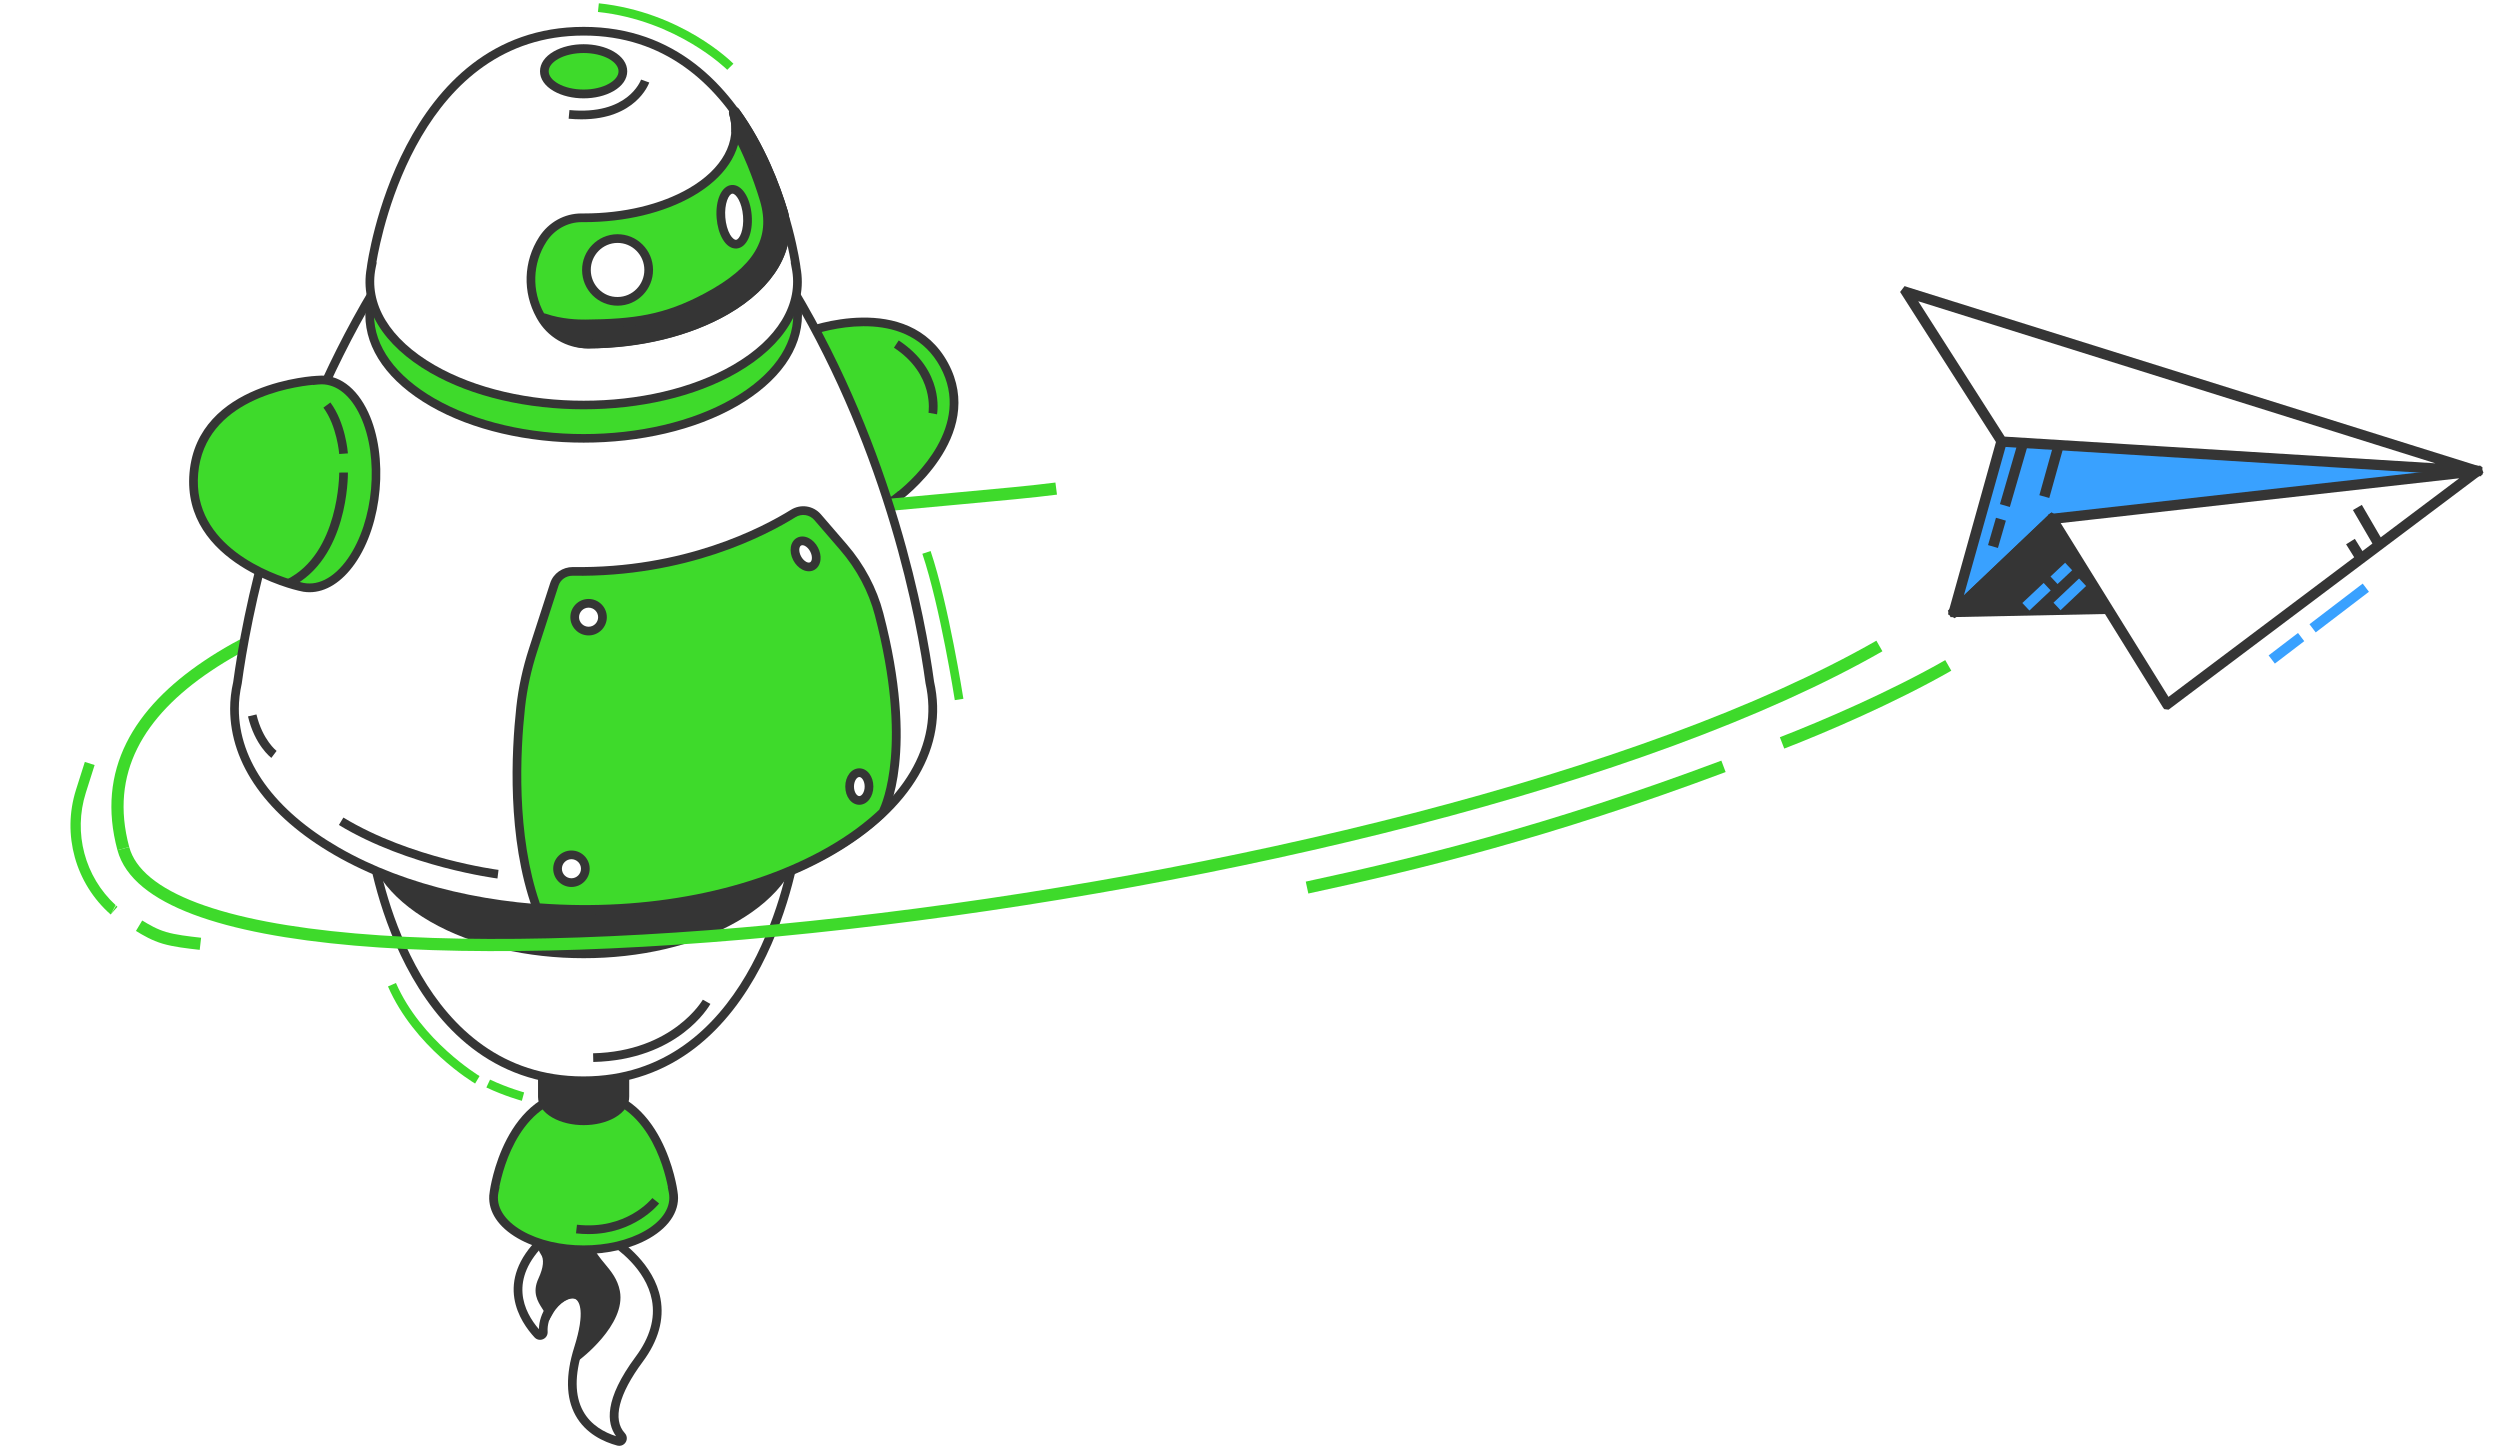 <svg width="615" height="356" viewBox="0 0 615 356" fill="none" xmlns="http://www.w3.org/2000/svg">
<path d="M123.352 64.333H125.301V57.756H123.352V64.333Z" fill="#39A1FF"/>
<path d="M127.775 60.436H129.725V53.86H127.775V60.436Z" fill="#39A1FF"/>
<path d="M150.224 304.643C150.271 304.839 150.384 304.998 150.556 305.107C152.897 306.592 169.45 317.929 157.244 334.37C149.077 345.371 150.598 350.764 152.906 353.266C153.449 353.855 152.904 354.786 152.131 354.578C146.474 353.054 137.128 348.048 142.297 331.695C148.912 310.768 133.059 318.389 133.65 327.66C133.697 328.416 132.796 328.827 132.285 328.273C128.807 324.514 122.765 315.35 133.633 304.942C146.603 292.52 149.762 302.716 150.224 304.643H150.224Z" fill="white"/>
<path d="M134.374 305.714C124.897 314.793 128.904 322.737 132.568 326.983C132.641 322.88 135.444 319.293 138.218 317.904C140.118 316.956 141.937 317.033 143.217 318.125C144.831 319.501 146.16 323.03 143.318 332.015C141.338 338.279 141.379 343.356 143.433 347.11C145.36 350.633 148.756 352.407 151.545 353.293C149.236 350.14 148.549 344.291 156.386 333.731C159.871 329.038 161.214 324.368 160.375 319.848C158.924 312.034 151.466 306.951 149.985 306.011C149.58 305.759 149.296 305.358 149.184 304.894H149.182C148.96 303.959 148.035 300.862 145.501 300.115C145.12 300.005 144.714 299.948 144.283 299.948C141.734 299.948 138.344 301.915 134.374 305.714L134.374 305.714ZM151.855 355.615C148.534 354.718 144.052 352.698 141.556 348.139C139.208 343.854 139.117 338.211 141.278 331.373C144.071 322.54 142.404 320.244 141.828 319.751C141.013 319.062 139.814 319.501 139.174 319.815C136.816 320.997 134.504 324.229 134.718 327.596C134.772 328.402 134.327 329.132 133.586 329.446C132.857 329.757 132.041 329.586 131.499 328.999C128.035 325.252 121.239 315.334 132.895 304.171C138.192 299.098 142.639 297.04 146.102 298.063C149.628 299.101 150.894 302.932 151.235 304.271C153.064 305.448 160.899 310.942 162.479 319.457C163.429 324.584 161.959 329.817 158.105 335.007C152.187 342.979 150.62 349.207 153.696 352.542C154.267 353.163 154.36 354.064 153.923 354.787C153.58 355.352 152.983 355.679 152.345 355.679L151.855 355.615L151.855 355.615Z" fill="#353535"/>
<path d="M133.424 314.976C135.2 311.143 134.736 309.028 133.895 307.879C133.21 306.948 133.394 305.658 134.342 304.994C137.837 302.561 143.222 298.867 144.515 298.88C142.126 309.846 150.124 310.89 151.436 317.784C152.842 325.164 142.237 333.513 141.936 333.669C142.103 333.018 142.258 332.378 142.477 331.689C147.811 314.815 138.541 316.506 135.059 322.653C134.134 320.62 131.682 318.739 133.424 314.976Z" fill="#353535"/>
<path d="M134.951 305.874C134.686 306.06 134.594 306.307 134.566 306.482C134.521 306.748 134.589 307.019 134.757 307.246C136.15 309.146 136.03 311.901 134.397 315.424C133.306 317.774 134.146 319.107 135.129 320.642C137.255 317.964 140.313 316.596 142.491 317.556C144.236 318.313 146.643 321.016 143.94 330.532C146.949 327.606 151.232 322.433 150.384 317.983C149.935 315.618 148.572 313.979 147.127 312.241C144.893 309.551 142.386 306.538 143.14 300.541C141.787 301.275 139.335 302.82 134.952 305.874H134.951ZM140.999 333.003C141.136 332.473 141.275 331.934 141.456 331.371C143.902 323.627 143.084 320.145 141.637 319.518C140.287 318.923 137.584 320.368 135.987 323.18L134.953 325.01L134.085 323.094C133.89 322.669 133.618 322.251 133.339 321.819C132.297 320.186 130.868 317.949 132.454 314.525C133.719 311.798 133.915 309.718 133.029 308.513C132.518 307.818 132.314 306.97 132.454 306.131C132.59 305.311 133.042 304.595 133.729 304.117C141.282 298.854 143.413 297.808 144.507 297.808H144.522L145.838 297.82L145.558 299.105C144.195 305.367 146.418 308.04 148.773 310.874C150.326 312.742 151.934 314.675 152.488 317.581C154.072 325.911 142.543 334.558 142.421 334.621L140.295 335.704L140.999 333.003H140.999Z" fill="#353535"/>
<path d="M198.604 81.661L198.597 81.648C198.597 81.648 222.758 72.276 232.261 89.778C241.761 107.281 220.703 122.423 220.703 122.423L220.697 122.41C217.602 125.03 212.911 125.064 207.717 121.878C198.736 116.367 191.686 103.36 191.967 92.828C192.131 86.737 194.719 82.827 198.604 81.66V81.661Z" fill="#3EDA2B"/>
<path d="M221.012 120.826C224.884 117.667 239.133 104.682 231.319 90.287C223.559 75.989 205.065 80.695 200.179 82.238L200.213 82.293L198.912 82.685C195.323 83.762 193.182 87.469 193.037 92.855C192.765 103.032 199.601 115.642 208.278 120.965C212.868 123.781 217.144 124.012 220.006 121.592L220.986 120.783L221.012 120.826L221.012 120.826ZM207.158 122.789C197.902 117.106 190.608 103.655 190.897 92.798C191.053 87.038 193.273 82.86 197.046 81.11L197.041 81.103L197.166 81.052C197.448 80.928 197.737 80.815 198.032 80.716L198.21 80.65C198.46 80.553 223.362 71.147 233.2 89.266C243.039 107.385 221.547 123.135 221.328 123.292L221.202 123.379C219.52 124.734 217.506 125.408 215.295 125.408C212.779 125.408 210.001 124.533 207.158 122.789V122.789Z" fill="#353535"/>
<path d="M121.575 293.099H121.562C121.562 293.099 124.672 268.703 143.57 268.694C162.47 268.683 165.58 293.099 165.58 293.099H165.567C166.351 296.868 164.257 300.797 159.249 303.687C150.59 308.686 136.55 308.686 127.89 303.687C122.885 300.797 120.792 296.868 121.575 293.099H121.575Z" fill="#3EDA2B"/>
<g filter="url(#filter0_d_702_2595)">
<path d="M259.826 120.192C213.44 126.188 9.905 133.041 30.339 208.751" stroke="#3EDA2B" stroke-width="3" stroke-miterlimit="22.926"/>
</g>
<path d="M143.583 269.762H143.57C128.203 269.769 123.76 287.231 122.831 292.029H122.893L122.624 293.318C121.904 296.774 124.019 300.213 128.428 302.76C136.781 307.578 150.367 307.576 158.714 302.76C163.123 300.213 165.237 296.774 164.518 293.318L164.264 292.029H164.313C163.388 287.231 158.967 269.762 143.583 269.762H143.583ZM127.358 304.612C122.611 301.872 120.122 298.123 120.355 294.17H120.349L120.368 294.005C120.389 293.722 120.426 293.442 120.475 293.16L120.501 292.962C120.535 292.712 123.957 267.633 143.57 267.622H143.583C163.185 267.622 166.61 292.712 166.641 292.962L166.659 293.108C167.448 297.446 164.955 301.628 159.784 304.612C155.313 307.195 149.443 308.485 143.57 308.485C137.699 308.485 131.829 307.195 127.358 304.612H127.358Z" fill="#353535"/>
<path d="M153.717 232.28V269.76C153.753 271.285 152.767 272.82 150.749 273.986C146.785 276.272 140.36 276.272 136.397 273.986C134.415 272.841 133.424 271.343 133.424 269.843V232.175L153.717 232.28V232.28Z" fill="#353535"/>
<path d="M134.496 233.249V269.845C134.496 271.01 135.36 272.154 136.934 273.059C140.595 275.174 146.55 275.17 150.214 273.059C151.812 272.137 152.677 270.973 152.647 269.76V233.342L134.496 233.249ZM135.863 274.911C133.602 273.608 132.355 271.81 132.355 269.845V231.099L154.787 231.216V269.732C154.836 271.737 153.591 273.577 151.284 274.911C149.12 276.161 146.349 276.784 143.573 276.784C140.799 276.784 138.023 276.161 135.863 274.911V274.911Z" fill="#353535"/>
<path d="M195.784 208.028H195.816C195.816 208.028 188.333 265.927 143.473 265.869C98.611 265.816 91.332 207.841 91.332 207.841H91.366C89.52 198.895 94.504 189.581 106.402 182.737C126.978 170.908 160.303 170.966 180.837 182.869C192.71 189.754 197.663 199.088 195.784 208.027V208.028Z" fill="white"/>
<path d="M194.483 209.015L194.736 207.808C196.598 198.945 191.335 190.196 180.298 183.797C160.09 172.079 127.178 172.025 106.933 183.668C95.875 190.026 90.582 198.759 92.412 207.628L92.645 208.914H92.579C93.951 217.152 103.614 264.75 143.473 264.799H143.536C183.436 264.799 193.221 217.032 194.578 209.021L194.483 209.015V209.015ZM143.469 266.94C98.191 266.886 90.345 208.565 90.272 207.977L90.242 207.677C88.436 197.98 94.112 188.571 105.868 181.813C126.703 169.83 160.572 169.889 181.372 181.945C193.041 188.708 198.684 198.07 196.938 207.703L196.878 208.165C196.801 208.754 188.76 266.944 143.536 266.94H143.469V266.94Z" fill="#353535"/>
<path d="M106.363 182.804C85.809 194.672 85.809 213.91 106.363 225.778C126.917 237.645 160.245 237.645 180.798 225.778C201.352 213.91 201.352 194.672 180.798 182.804C160.243 170.937 126.918 170.937 106.363 182.804V182.804Z" fill="#353535"/>
<path d="M106.898 183.729C97.303 189.268 92.017 196.57 92.017 204.292C92.017 212.008 97.303 219.31 106.898 224.851C127.13 236.53 160.04 236.53 180.265 224.851C189.86 219.31 195.144 212.008 195.144 204.292C195.144 196.57 189.86 189.268 180.263 183.729C170.15 177.891 156.866 174.971 143.582 174.971C130.297 174.971 117.013 177.891 106.898 183.729V183.729ZM105.828 226.703C95.544 220.766 89.877 212.804 89.877 204.292C89.877 195.776 95.544 187.812 105.828 181.876C126.646 169.854 160.517 169.856 181.333 181.876C191.619 187.813 197.284 195.776 197.284 204.292C197.284 212.804 191.621 220.766 181.335 226.703C170.925 232.714 157.256 235.717 143.582 235.717C129.91 235.717 116.238 232.713 105.828 226.703H105.828Z" fill="#353535"/>
<path d="M57.688 174.351C57.686 172.206 57.947 170.064 58.424 167.936C60.524 152.505 68.038 111.541 91.985 71.464L143.581 75.808L195.177 71.464C219.125 111.541 226.636 152.506 228.738 167.936C232.049 182.672 223.923 198.098 204.316 209.418C170.775 228.783 116.388 228.783 82.846 209.416C66.073 199.733 57.688 187.042 57.688 174.351H57.688Z" fill="white"/>
<path d="M143.491 76.873L92.562 72.584C69.05 112.202 61.6 152.53 59.47 168.171C58.997 170.281 58.755 172.361 58.755 174.349C58.755 187.197 67.5 199.321 83.379 208.494C116.575 227.653 170.588 227.653 203.783 208.494C222.33 197.784 231.045 183.086 227.677 168.08C225.56 152.527 218.107 112.193 194.599 72.584L143.491 76.873V76.873ZM82.308 210.343C65.741 200.779 56.615 187.993 56.615 174.349C56.615 172.2 56.872 169.964 57.366 167.794C59.508 152.037 67.081 111.052 91.067 70.914L91.409 70.343L143.491 74.741L195.753 70.343L196.096 70.914C220.076 111.046 227.653 152.035 229.78 167.703C233.352 183.597 224.265 199.137 204.853 210.343C187.961 220.096 165.771 224.974 143.581 224.974C121.391 224.974 99.203 220.096 82.308 210.343Z" fill="#353535"/>
<path d="M106.363 55.976C85.809 67.843 85.809 87.082 106.363 98.95C126.917 110.817 160.245 110.817 180.798 98.95C201.352 87.084 201.352 67.843 180.798 55.976C160.243 44.108 126.918 44.108 106.363 55.976V55.976Z" fill="#3EDA2B"/>
<path d="M106.898 56.903C97.303 62.442 92.017 69.744 92.017 77.462C92.017 85.181 97.303 92.484 106.898 98.023C127.13 109.7 160.04 109.7 180.265 98.023C189.86 92.484 195.144 85.181 195.144 77.464C195.144 69.744 189.86 62.442 180.263 56.903C170.15 51.062 156.866 48.145 143.582 48.145C130.297 48.145 117.013 51.062 106.898 56.903V56.903ZM105.828 99.878C95.544 93.939 89.877 85.978 89.877 77.462C89.877 68.946 95.544 60.988 105.828 55.049C126.646 43.032 160.517 43.032 181.333 55.049C191.619 60.988 197.284 68.946 197.284 77.464C197.284 85.978 191.621 93.939 181.335 99.879C170.925 105.888 157.256 108.891 143.582 108.891C129.91 108.891 116.238 105.886 105.828 99.879L105.828 99.878Z" fill="#353535"/>
<path d="M91.373 65.614H91.339C91.339 65.614 98.72 7.702 143.581 7.679C188.442 7.655 195.822 65.614 195.822 65.614H195.792C197.651 74.558 192.684 83.883 180.797 90.745C160.245 102.612 126.917 102.612 106.363 90.745C94.478 83.883 89.511 74.558 91.373 65.614V65.614Z" fill="white"/>
<path d="M143.611 8.749H143.581C103.749 8.771 93.979 56.305 92.59 64.547H92.686L92.419 65.833C90.574 74.698 95.852 83.441 106.898 89.817C127.129 101.496 160.039 101.496 180.264 89.817C191.31 83.441 196.588 74.698 194.743 65.833L194.507 64.547H194.573C193.185 56.305 183.423 8.749 143.611 8.749H143.611ZM105.827 91.674C94.137 84.922 88.481 75.561 90.223 65.914L90.278 65.48C90.353 64.891 98.302 6.635 143.581 6.609H143.61C188.861 6.609 196.81 64.891 196.885 65.48L196.915 65.786C198.732 75.477 193.075 84.894 181.334 91.674C170.924 97.682 157.252 100.685 143.581 100.685C129.909 100.685 116.237 97.682 105.827 91.674H105.827Z" fill="#353535"/>
<path d="M73.59 144.235L73.588 144.25C73.588 144.25 45.784 138.193 47.689 116.41C49.592 94.624 78.05 93.516 78.05 93.516L78.048 93.533C82.469 93.011 86.787 95.821 89.612 101.884C94.496 112.373 93.072 128.553 86.433 138.028C82.592 143.505 77.853 145.521 73.59 144.235Z" fill="#3EDA2B"/>
<path d="M78.176 94.594L76.98 94.718V94.671C71.809 95.166 50.342 98.318 48.752 116.501C47.188 134.432 67.167 141.343 72.519 142.864V142.791L73.898 143.209C77.889 144.405 82.133 142.299 85.557 137.413C91.991 128.234 93.373 112.497 88.642 102.337C86.308 97.329 82.867 94.538 79.09 94.538C78.788 94.538 78.482 94.558 78.176 94.594L78.176 94.594ZM74.66 145.572V145.578L74.563 145.555C74.227 145.501 73.894 145.428 73.557 145.338L73.36 145.293C73.076 145.232 44.66 138.777 46.62 116.315C48.583 93.851 77.714 92.458 78.007 92.447L78.174 92.443C83.176 91.957 87.695 95.236 90.581 101.432C95.602 112.21 94.135 128.903 87.308 138.642C84.092 143.228 80.143 145.687 76.151 145.687C75.655 145.687 75.156 145.647 74.66 145.572H74.66Z" fill="#353535"/>
<path d="M169.981 47.277C179.006 42.068 182.503 34.677 180.406 27.806C180.301 27.459 180.746 27.223 180.958 27.517C186.901 35.72 190.602 44.998 192.813 52.347C194.743 60.81 189.883 69.844 178.623 76.346C169.225 81.773 156.984 84.523 144.673 84.637C139.844 84.684 135.382 82.071 133.039 77.855L132.925 77.647C129.633 71.727 129.875 64.514 133.533 58.86C135.639 55.609 139.232 53.546 143.108 53.576C152.819 53.651 162.569 51.558 169.981 47.277L169.981 47.277Z" fill="#3EDA2B"/>
<path d="M170.518 48.207C163.307 52.368 153.777 54.649 143.626 54.649C143.427 54.649 143.247 54.649 143.027 54.647C139.637 54.647 136.349 56.478 134.434 59.445C130.979 64.776 130.761 71.55 133.858 77.127L133.976 77.335C136.135 81.222 140.122 83.599 144.662 83.567C157.321 83.452 169.191 80.556 178.088 75.419C188.541 69.388 193.656 60.849 191.785 52.654C190.047 46.867 187 38.696 182.06 31.025C182.396 37.486 178.28 43.723 170.518 48.207L170.518 48.207ZM132.105 78.375L131.988 78.165C128.505 71.897 128.752 64.28 132.636 58.281C134.979 54.66 138.855 52.507 143.022 52.507C143.226 52.502 143.425 52.508 143.626 52.508C153.407 52.508 162.56 50.33 169.447 46.353C177.698 41.587 181.413 34.77 179.382 28.116C179.183 27.459 179.483 26.764 180.098 26.46C180.703 26.158 181.429 26.342 181.824 26.888C188.117 35.573 191.83 45.36 193.855 52.108C195.96 61.339 190.467 70.746 179.158 77.273C169.948 82.589 157.704 85.588 144.683 85.708H144.548C139.382 85.708 134.624 82.908 132.105 78.375V78.375Z" fill="#353535"/>
<path d="M143.998 79.684C156.308 79.569 163.704 78.524 173.806 73.135C185.278 67.016 191.125 59.752 187.996 49.137C186.464 44.041 184.193 38.023 180.976 32.075C181.017 30.645 180.835 29.214 180.405 27.806C180.3 27.459 180.745 27.223 180.957 27.517C186.9 35.72 190.601 44.998 192.812 52.347C194.742 60.81 189.882 69.844 178.622 76.346C169.224 81.773 156.983 84.637 144.672 84.637C139.814 84.637 136.186 81.144 133.705 78.554C133.538 78.377 133.723 78.118 133.951 78.195C138.009 79.603 142.433 79.7 143.998 79.684H143.998Z" fill="#353535"/>
<path d="M182.054 31.815C184.816 36.973 187.224 42.85 189.022 48.834C192.049 59.09 187.372 67.113 174.31 74.08C163.941 79.612 156.276 80.639 144.009 80.755C142.736 80.77 139.893 80.706 136.818 80.075C139.093 82.063 141.64 83.567 144.673 83.567C157.12 83.567 168.988 80.674 178.088 75.419C188.538 69.384 193.654 60.849 191.785 52.654C190.045 46.857 186.989 38.67 182.037 30.991C182.049 31.265 182.055 31.541 182.054 31.815V31.815ZM132.931 79.296C132.518 78.861 132.454 78.21 132.773 77.71C133.1 77.202 133.725 76.984 134.303 77.186C138.153 78.521 142.354 78.645 143.988 78.615C155.902 78.504 163.327 77.515 173.302 72.192C185.48 65.697 189.694 58.679 186.969 49.444C185.187 43.507 182.788 37.677 180.035 32.585L179.9 32.33L179.907 32.044C179.945 30.704 179.77 29.384 179.382 28.116C179.183 27.459 179.483 26.764 180.097 26.46C180.703 26.158 181.428 26.342 181.824 26.888C188.115 35.573 191.828 45.358 193.854 52.108C195.96 61.337 190.467 70.743 179.158 77.273C169.737 82.714 157.49 85.708 144.672 85.708C139.756 85.708 136.124 82.626 132.931 79.296L132.931 79.296Z" fill="#353535"/>
<path d="M177.358 53.576C177.654 57.3 179.346 60.204 181.14 60.063C182.935 59.922 184.151 56.788 183.856 53.062C183.561 49.336 181.867 46.432 180.074 46.573C178.278 46.717 177.065 49.852 177.358 53.576V53.576Z" fill="white"/>
<path d="M180.157 47.64C179.291 47.71 178.154 50.078 178.426 53.491C178.554 55.114 178.987 56.656 179.612 57.733C180.087 58.544 180.663 59.017 181.056 58.998C181.925 58.93 183.06 56.558 182.788 53.149C182.523 49.786 181.072 47.64 180.198 47.64H180.157L180.157 47.64ZM177.763 58.809C176.969 57.446 176.446 55.621 176.292 53.66C175.939 49.209 177.529 45.703 179.99 45.506C182.432 45.322 184.571 48.524 184.921 52.977C185.275 57.431 183.684 60.934 181.226 61.132L181.007 61.14C179.79 61.14 178.642 60.321 177.763 58.809V58.809Z" fill="#353535"/>
<path d="M144.264 66.46C144.294 70.726 147.746 74.158 151.975 74.128C156.204 74.1 159.607 70.618 159.579 66.358C159.549 62.092 156.097 58.659 151.868 58.687C147.639 58.716 144.236 62.197 144.264 66.46V66.46Z" fill="white"/>
<path d="M151.876 59.758C148.245 59.783 145.31 62.788 145.334 66.454L144.264 66.463L145.334 66.454C145.347 68.23 146.044 69.9 147.298 71.148C148.551 72.393 150.115 73.08 151.969 73.059C155.598 73.035 158.533 70.03 158.509 66.362C158.496 64.584 157.799 62.918 156.544 61.671C155.303 60.436 153.664 59.758 151.924 59.758H151.876H151.876ZM145.79 72.665C144.133 71.015 143.211 68.817 143.194 66.469C143.161 61.624 147.048 57.652 151.862 57.617C154.254 57.621 156.392 58.501 158.053 60.154C159.71 61.801 160.632 64.002 160.649 66.35C160.682 71.195 156.795 75.167 151.981 75.199H151.921C149.61 75.199 147.435 74.3 145.789 72.665L145.79 72.665Z" fill="#353535"/>
<path d="M131.129 159.928L136.369 143.759C137.002 141.801 138.854 140.533 140.91 140.564C168.299 140.994 187.719 130.918 195.124 126.324C197.082 125.109 199.629 125.481 201.136 127.228L207.529 134.64C211.634 139.395 214.669 145.007 216.255 151.085C225.167 185.252 217.294 199.606 217.166 199.837C213.665 203.167 209.431 206.313 204.447 209.192C184.697 220.595 157.722 225.276 132.029 223.251C125.845 206.076 126.858 185.277 128.084 174.007C128.606 169.221 129.646 164.509 131.129 159.928Z" fill="#3EDA2B" stroke="#353535" stroke-width="0.288" stroke-miterlimit="10"/>
<path d="M215.217 151.356C213.711 145.574 210.77 140.033 206.719 135.337L200.324 127.925C199.162 126.579 197.212 126.286 195.686 127.232C188.477 131.707 168.807 142.038 140.89 141.634L140.83 141.632C139.242 141.632 137.861 142.612 137.386 144.089L132.147 160.258C130.659 164.853 129.649 169.519 129.146 174.125C127.976 184.871 126.919 205.292 132.804 222.235C159.236 224.195 185.111 219.114 203.911 208.265C208.647 205.532 212.814 202.476 216.298 199.185C217.044 197.669 223.505 183.126 215.217 151.357L215.217 151.356ZM131.946 224.315L131.255 224.261L131.022 223.61C124.729 206.14 125.812 184.96 127.019 173.893C127.537 169.142 128.577 164.335 130.112 159.599L135.349 143.429C136.126 141.034 138.41 139.485 140.924 139.493C168.276 139.904 187.51 129.787 194.558 125.415C196.983 123.908 200.089 124.377 201.944 126.528L208.339 133.942C212.605 138.883 215.699 144.717 217.289 150.815C226.235 185.112 218.439 199.749 218.103 200.354L217.904 200.612C214.272 204.068 209.925 207.263 204.981 210.116C188.512 219.625 166.753 224.787 143.921 224.787C139.955 224.787 135.955 224.635 131.946 224.315V224.315Z" fill="#353535"/>
<path d="M209.008 193.493C209.008 195.381 210.076 196.909 211.392 196.909C212.708 196.909 213.776 195.381 213.776 193.493C213.776 191.607 212.708 190.077 211.392 190.077C210.076 190.077 209.008 191.607 209.008 193.493Z" fill="white"/>
<path d="M210.078 193.495C210.078 194.839 210.771 195.839 211.392 195.839C212.013 195.839 212.708 194.839 212.708 193.495C212.708 192.149 212.013 191.147 211.392 191.147C210.771 191.147 210.078 192.149 210.078 193.495ZM207.938 193.495C207.938 190.978 209.455 189.007 211.392 189.007C213.328 189.007 214.848 190.978 214.848 193.495C214.848 196.01 213.328 197.978 211.392 197.978C209.455 197.978 207.938 196.01 207.938 193.495Z" fill="#353535"/>
<path d="M196.111 137.355C196.995 139.022 198.639 139.88 199.783 139.275C200.926 138.667 201.138 136.822 200.252 135.155C199.366 133.489 197.723 132.629 196.58 133.237C195.435 133.845 195.225 135.687 196.111 137.355V137.355Z" fill="white"/>
<path d="M197.082 134.184C196.549 134.466 196.425 135.667 197.054 136.853C197.378 137.46 197.848 137.959 198.345 138.218C198.518 138.313 198.959 138.501 199.28 138.328C199.605 138.154 199.693 137.688 199.715 137.493C199.779 136.935 199.631 136.267 199.306 135.657C198.985 135.049 198.514 134.552 198.018 134.293C197.896 134.227 197.638 134.114 197.384 134.114L197.082 134.184V134.184ZM197.354 140.115C196.47 139.654 195.693 138.852 195.164 137.859C193.985 135.637 194.386 133.193 196.076 132.292C196.939 131.836 198.007 131.875 199.008 132.395C199.892 132.857 200.67 133.66 201.195 134.657C201.726 135.648 201.953 136.744 201.842 137.732C201.714 138.857 201.146 139.762 200.284 140.22C199.886 140.431 199.441 140.538 198.979 140.538C198.445 140.538 197.892 140.397 197.354 140.115L197.354 140.115Z" fill="#353535"/>
<path d="M137.158 213.71C137.158 215.597 138.688 217.127 140.576 217.127C142.462 217.127 143.992 215.597 143.992 213.71C143.992 211.822 142.462 210.292 140.576 210.292C138.688 210.292 137.158 211.822 137.158 213.71Z" fill="white" stroke="#353535" stroke-width="0.288" stroke-miterlimit="10"/>
<path d="M138.228 213.71C138.228 215.005 139.281 216.055 140.576 216.055C141.868 216.055 142.921 215.005 142.921 213.71C142.921 212.417 141.868 211.364 140.576 211.364C139.281 211.364 138.228 212.417 138.228 213.71ZM136.088 213.71C136.088 211.235 138.102 209.224 140.576 209.224C143.05 209.224 145.062 211.235 145.062 213.71C145.062 216.182 143.05 218.196 140.576 218.196C138.102 218.196 136.088 216.182 136.088 213.71Z" fill="#353535"/>
<path d="M141.376 151.831C141.376 153.719 142.906 155.248 144.792 155.248C146.68 155.248 148.21 153.719 148.21 151.831C148.21 149.944 146.68 148.414 144.792 148.414C142.906 148.414 141.376 149.944 141.376 151.831Z" fill="white"/>
<path d="M142.447 151.83C142.447 153.121 143.5 154.176 144.792 154.176C146.088 154.176 147.14 153.121 147.14 151.83C147.14 150.536 146.088 149.483 144.792 149.483C143.5 149.483 142.447 150.536 142.447 151.83ZM140.307 151.83C140.307 149.356 142.318 147.343 144.792 147.343C147.269 147.343 149.281 149.356 149.281 151.83C149.281 154.303 147.269 156.317 144.792 156.317C142.318 156.317 140.307 154.303 140.307 151.83Z" fill="#353535"/>
<path d="M71.449 144.485C85.63 137.483 85.596 117.098 85.587 116.235L83.448 116.255C83.449 116.456 83.471 136.165 70.501 142.567L71.449 144.485L71.449 144.485Z" fill="#353535"/>
<path d="M83.449 111.689L85.585 111.531C85.564 111.223 84.984 104 81.274 99.007L79.556 100.284C82.89 104.773 83.445 111.621 83.449 111.689V111.689Z" fill="#353535"/>
<path d="M230.509 101.924C230.588 101.485 232.326 91.145 221.088 83.747L219.91 85.532C229.98 92.162 228.422 101.449 228.405 101.541L230.509 101.924H230.509Z" fill="#353535"/>
<path d="M143.033 29.356C156.368 29.356 159.583 20.69 159.722 20.292L157.704 19.575C157.573 19.939 154.363 28.406 140.083 27.074L139.887 29.206C140.993 29.309 142.042 29.356 143.033 29.356H143.033Z" fill="#353535"/>
<path d="M122.375 216.112L122.638 213.989C122.424 213.962 101.133 211.22 84.474 201.118L83.365 202.948C100.425 213.292 122.157 216.084 122.375 216.112V216.112Z" fill="#353535"/>
<path d="M66.756 186.439L68.042 184.729C68.01 184.701 64.573 182.015 63.088 175.748L61.005 176.238C62.679 183.312 66.587 186.315 66.756 186.439L66.756 186.439Z" fill="#353535"/>
<path d="M145.947 261.248C166.849 260.751 174.451 247.525 174.763 246.964L172.895 245.92C172.824 246.046 165.518 258.639 145.896 259.108L145.947 261.248V261.248Z" fill="#353535"/>
<path d="M144.77 303.582C156 303.582 161.884 296.389 162.149 296.057L160.48 294.72C160.216 295.042 153.96 302.636 141.935 301.282L141.695 303.407C142.761 303.529 143.786 303.582 144.771 303.582H144.77Z" fill="#353535"/>
<path d="M136.74 13.593C132.969 15.771 132.969 19.3 136.74 21.479C140.513 23.655 146.628 23.655 150.399 21.479C154.173 19.3 154.173 15.771 150.399 13.593C146.628 11.416 140.513 11.416 136.74 13.593V13.593Z" fill="#3EDA2B"/>
<path d="M137.277 14.52C135.797 15.374 134.981 16.444 134.981 17.535C134.981 18.629 135.796 19.699 137.277 20.551C140.687 22.52 146.453 22.522 149.867 20.551C151.345 19.699 152.159 18.629 152.159 17.535C152.159 16.444 151.345 15.374 149.867 14.52C148.159 13.536 145.864 13.041 143.57 13.041C141.278 13.041 138.983 13.536 137.277 14.52V14.52ZM136.207 22.404C134.037 21.154 132.841 19.423 132.841 17.535C132.841 15.65 134.037 13.918 136.207 12.666C140.336 10.282 146.806 10.282 150.937 12.666C153.104 13.918 154.299 15.65 154.299 17.535C154.299 19.423 153.104 21.154 150.937 22.404C148.871 23.598 146.222 24.194 143.572 24.194C140.922 24.194 138.273 23.596 136.207 22.404Z" fill="#353535"/>
<path d="M504.79 127.654L480.691 150.516L480.661 150.497L492.428 108.627L492.43 108.619L501.303 97.335L501.32 97.329L609.365 115.873L609.367 115.908L543.178 138.798L543.167 138.799L504.809 127.65L504.79 127.654Z" fill="#39A1FF"/>
<path d="M493.581 109.206L483.107 146.479L504.382 126.216L505.166 126.436L543.148 137.475L604.365 116.298L501.834 98.702L493.581 109.206L493.581 109.206ZM479.214 151.132L479.432 150.194L491.213 107.991L491.514 107.737L500.79 95.941L501.57 96.09L610.507 114.783L610.759 116.709L609.832 117.085L543.209 140.128L542.809 140.013L505.142 129.068L480.869 152.092L479.214 151.132Z" fill="#353535"/>
<path d="M609.287 115.875L492.438 108.624L492.424 108.614L468.971 71.897L468.992 71.868L609.292 115.842L609.287 115.875Z" fill="white"/>
<path d="M471.884 74.104L493.151 107.404L599.107 113.975L471.884 74.104V74.104ZM491.685 109.847L491.331 109.256L467.424 71.826L468.529 70.381L469.407 70.674L610.713 114.959L610.386 117.151L609.21 117.139L491.685 109.848L491.685 109.847Z" fill="#353535"/>
<path d="M489.056 134.093L491.009 127.371L493.442 128.079L491.491 134.8L489.056 134.093Z" fill="#353535"/>
<path d="M491.986 124.011L496.465 108.595L498.896 109.301L494.419 124.719L491.986 124.011Z" fill="#353535"/>
<path d="M501.683 121.82L505.223 109.152L507.661 109.833L504.121 122.504L501.683 121.82Z" fill="#353535"/>
<path d="M559.615 163.245L558.079 161.233L565.308 155.712L566.845 157.725L559.615 163.245Z" fill="#39A1FF"/>
<path d="M569.666 155.571L568.129 153.559L581.222 143.56L582.76 145.574L569.666 155.571Z" fill="#39A1FF"/>
<path d="M518.981 121.957L519.067 120.013L524.818 120.264L524.735 122.21L518.981 121.957Z" fill="#39A1FF"/>
<path d="M480.69 150.558L539.715 149.334L539.724 149.301L504.808 127.656L504.786 127.657L480.678 150.527L480.69 150.558Z" fill="#353535"/>
<path d="M504.96 129.24L483.89 149.228L535.474 148.157L504.96 129.24ZM479.824 151.822L479.18 150.213L479.81 149.605L504.682 126.014L505.555 126.631L541.177 148.713L540.738 150.528L539.795 150.598L479.824 151.822L479.824 151.822Z" fill="#353535"/>
<path d="M609.381 115.925L533.119 173.262L533.093 173.258L504.813 127.672L504.824 127.646L609.37 115.892L609.381 115.925Z" fill="white"/>
<path d="M506.928 128.682L533.451 171.43L604.963 117.662L506.928 128.682L506.928 128.682ZM532.382 174.443L532.052 173.977L503.378 127.761L503.938 126.518L504.614 126.396L610.151 114.531L610.932 116.263L610.169 116.916L610.142 116.937L533.465 174.584L532.382 174.443L532.382 174.443Z" fill="#353535"/>
<path d="M584.225 134.758L578.817 125.474L581.008 124.2L586.411 133.483L584.225 134.758Z" fill="#353535"/>
<path d="M579.744 138.071L577.138 133.895L579.286 132.554L581.89 136.728L579.744 138.071Z" fill="#353535"/>
<path d="M505.157 148.264L511.448 142.309L513.181 144.158L506.889 150.113L505.157 148.264Z" fill="#39A1FF"/>
<path d="M504.422 141.823L508.021 138.439L509.756 140.285L506.156 143.671L504.422 141.823Z" fill="#39A1FF"/>
<path d="M497.494 148.343L502.738 143.408L504.473 145.254L499.231 150.188L497.494 148.343Z" fill="#39A1FF"/>
<g filter="url(#filter1_d_702_2595)">
<path d="M116.877 266.553L117.97 264.717C117.829 264.63 103.605 256.028 97.403 241.812L95.442 242.668C101.925 257.53 116.267 266.194 116.877 266.553Z" fill="#3EDA2B"/>
</g>
<g filter="url(#filter2_d_702_2595)">
<path d="M128.38 270.795L128.937 268.73C128.898 268.715 124.924 267.638 120.553 265.581L119.642 267.518C124.192 269.66 128.213 270.747 128.38 270.795Z" fill="#3EDA2B"/>
</g>
<g filter="url(#filter3_d_702_2595)">
<path d="M234.879 172.234L236.996 171.904C236.959 171.673 233.362 148.702 228.925 135.548L226.898 136.231C231.275 149.211 234.845 172.004 234.879 172.234H234.879Z" fill="#3EDA2B"/>
</g>
<path d="M178.902 17.176L180.422 15.669C179.908 15.151 167.615 2.969 147.315 0.813L147.09 2.943C166.636 5.02 178.783 17.053 178.902 17.175V17.176Z" fill="#3EDA2B"/>
<path d="M27.227 224.968L27.225 224.97L27.195 224.939L27.227 224.968ZM27.227 224.968L28.897 223.072C28.785 222.974 28.675 222.875 28.565 222.775M27.227 224.968C18.555 217.335 15.209 205.286 18.699 194.275L20.87 187.434L23.277 188.199L21.108 195.037L21.111 195.038L21.108 195.037C17.982 204.901 20.86 215.672 28.441 222.662M28.565 222.775L28.884 223.056C28.78 222.965 28.678 222.873 28.577 222.781L28.441 222.662M28.565 222.775C28.524 222.738 28.483 222.7 28.441 222.662M28.565 222.775L23.095 217.956L28.441 222.662" fill="#3EDA2B" stroke="#3EDA2B" stroke-width="0.007"/>
<path d="M30.34 208.753C43.704 258.266 347.156 224.805 462.332 158.911" stroke="#3EDA2B" stroke-width="3" stroke-miterlimit="22.926"/>
<path d="M321.53 218.344C347.966 212.652 380.559 204.792 423.979 188.521" stroke="#3EDA2B" stroke-width="3" stroke-miterlimit="22.926"/>
<path d="M438.385 182.754C448.632 178.796 465.653 171.482 479.275 163.689" stroke="#3EDA2B" stroke-width="3" stroke-miterlimit="22.926"/>
<path d="M34.211 227.731C36.084 228.854 37.957 229.977 40.471 230.718C42.986 231.458 46.143 231.817 49.3 232.175" stroke="#3EDA2B" stroke-width="3" stroke-miterlimit="22.926"/>
<defs>
<filter id="filter0_d_702_2595" x="0.402" y="91.705" width="286.616" height="144.437" filterUnits="userSpaceOnUse" color-interpolation-filters="sRGB">
<feFlood flood-opacity="0" result="BackgroundImageFix"/>
<feColorMatrix in="SourceAlpha" type="matrix" values="0 0 0 0 0 0 0 0 0 0 0 0 0 0 0 0 0 0 127 0" result="hardAlpha"/>
<feOffset/>
<feGaussianBlur stdDeviation="13.5"/>
<feComposite in2="hardAlpha" operator="out"/>
<feColorMatrix type="matrix" values="0 0 0 0 0.086 0 0 0 0 0.78 0 0 0 0 0.325 0 0 0 0.84 0"/>
<feBlend mode="normal" in2="BackgroundImageFix" result="effect1_dropShadow_702_2595"/>
<feBlend mode="normal" in="SourceGraphic" in2="effect1_dropShadow_702_2595" result="shape"/>
</filter>
<filter id="filter1_d_702_2595" x="68.442" y="214.812" width="76.528" height="78.741" filterUnits="userSpaceOnUse" color-interpolation-filters="sRGB">
<feFlood flood-opacity="0" result="BackgroundImageFix"/>
<feColorMatrix in="SourceAlpha" type="matrix" values="0 0 0 0 0 0 0 0 0 0 0 0 0 0 0 0 0 0 127 0" result="hardAlpha"/>
<feOffset/>
<feGaussianBlur stdDeviation="13.5"/>
<feComposite in2="hardAlpha" operator="out"/>
<feColorMatrix type="matrix" values="0 0 0 0 0.086 0 0 0 0 0.78 0 0 0 0 0.325 0 0 0 0.84 0"/>
<feBlend mode="normal" in2="BackgroundImageFix" result="effect1_dropShadow_702_2595"/>
<feBlend mode="normal" in="SourceGraphic" in2="effect1_dropShadow_702_2595" result="shape"/>
</filter>
<filter id="filter2_d_702_2595" x="92.642" y="238.581" width="63.295" height="59.214" filterUnits="userSpaceOnUse" color-interpolation-filters="sRGB">
<feFlood flood-opacity="0" result="BackgroundImageFix"/>
<feColorMatrix in="SourceAlpha" type="matrix" values="0 0 0 0 0 0 0 0 0 0 0 0 0 0 0 0 0 0 127 0" result="hardAlpha"/>
<feOffset/>
<feGaussianBlur stdDeviation="13.5"/>
<feComposite in2="hardAlpha" operator="out"/>
<feColorMatrix type="matrix" values="0 0 0 0 0.086 0 0 0 0 0.78 0 0 0 0 0.325 0 0 0 0.84 0"/>
<feBlend mode="normal" in2="BackgroundImageFix" result="effect1_dropShadow_702_2595"/>
<feBlend mode="normal" in="SourceGraphic" in2="effect1_dropShadow_702_2595" result="shape"/>
</filter>
<filter id="filter3_d_702_2595" x="199.898" y="108.548" width="64.097" height="90.686" filterUnits="userSpaceOnUse" color-interpolation-filters="sRGB">
<feFlood flood-opacity="0" result="BackgroundImageFix"/>
<feColorMatrix in="SourceAlpha" type="matrix" values="0 0 0 0 0 0 0 0 0 0 0 0 0 0 0 0 0 0 127 0" result="hardAlpha"/>
<feOffset/>
<feGaussianBlur stdDeviation="13.5"/>
<feComposite in2="hardAlpha" operator="out"/>
<feColorMatrix type="matrix" values="0 0 0 0 0.086 0 0 0 0 0.78 0 0 0 0 0.325 0 0 0 0.84 0"/>
<feBlend mode="normal" in2="BackgroundImageFix" result="effect1_dropShadow_702_2595"/>
<feBlend mode="normal" in="SourceGraphic" in2="effect1_dropShadow_702_2595" result="shape"/>
</filter>
</defs>
</svg>
